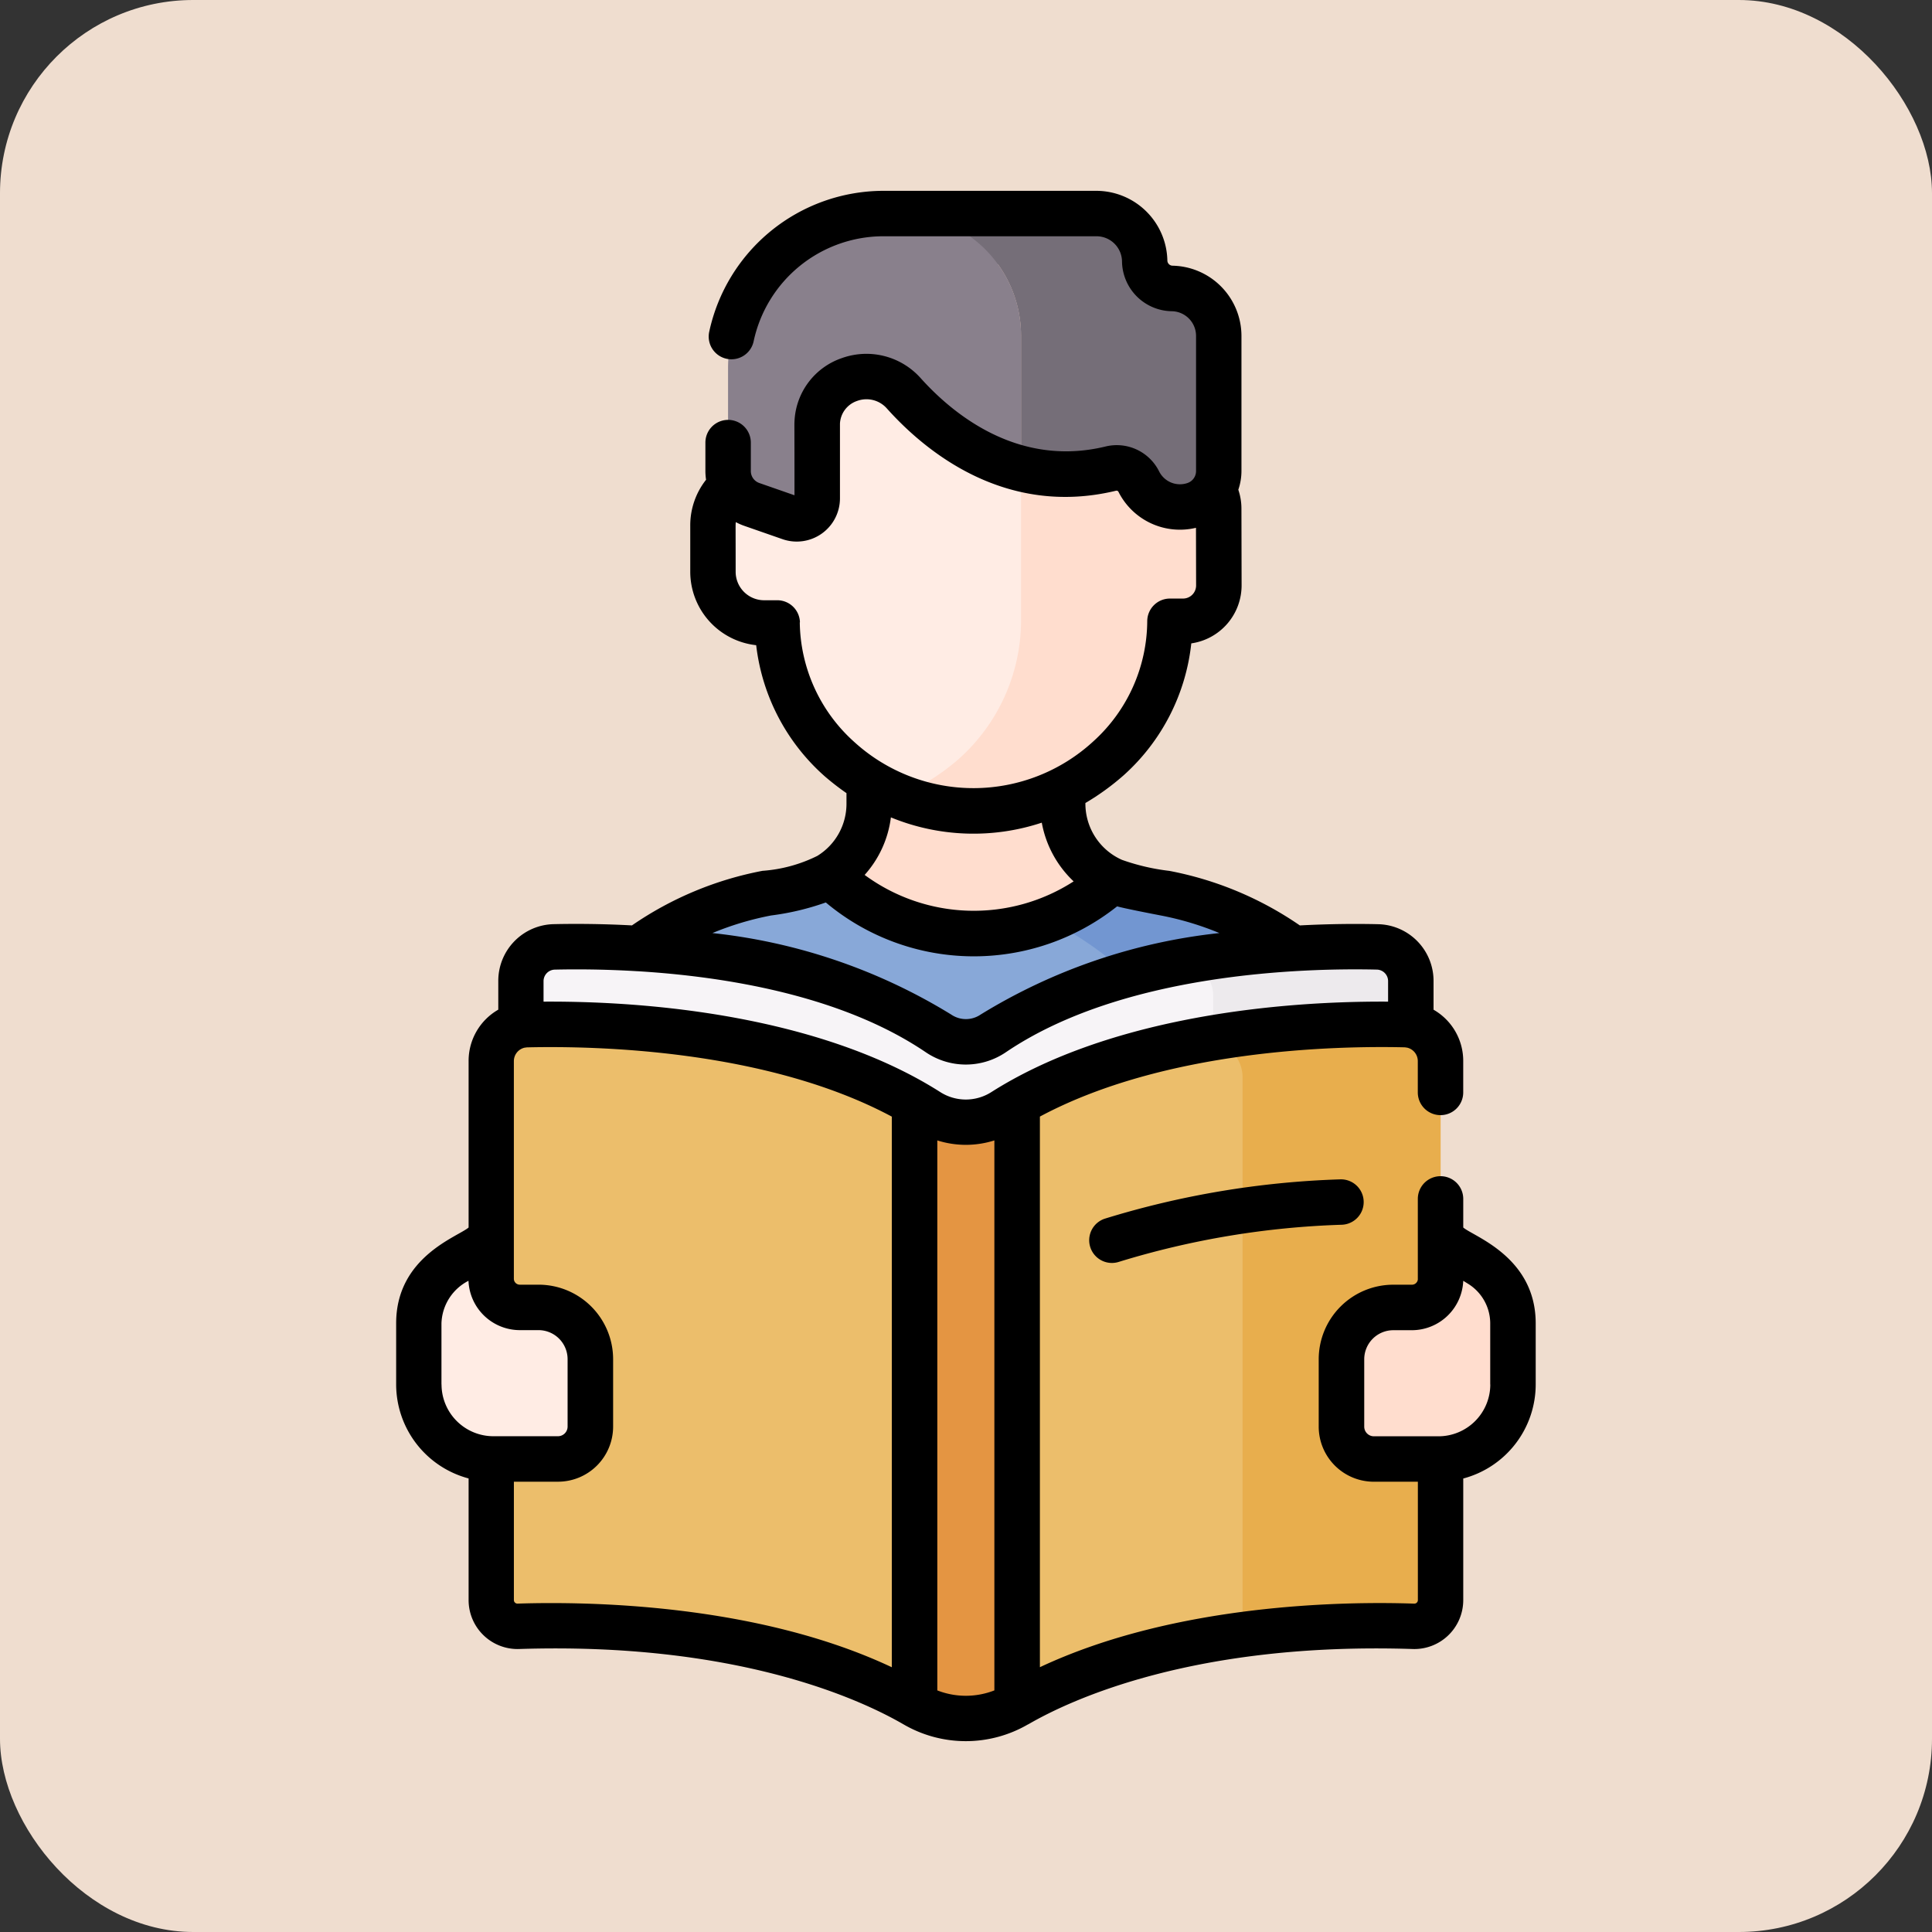 <svg xmlns="http://www.w3.org/2000/svg" width="80" height="80" viewBox="0 0 80 80">
  <rect x="0" y="0" width="80" height="80" fill="#333333" stroke="none"/>
  <g id="Grupo_1104757" data-name="Grupo 1104757" transform="translate(-190.051 -655)">
    <rect id="Rectángulo_401662" data-name="Rectángulo 401662" width="80" height="80" rx="8" transform="translate(190.051 655)" fill="#efddcf"/>
    <g id="Grupo_1104780" data-name="Grupo 1104780" transform="translate(138.641 662.902)">
      <g id="Grupo_1104778" data-name="Grupo 1104778" transform="translate(68.753 0.94)">
        <g id="Grupo_1104777" data-name="Grupo 1104777" transform="translate(0)">
          <g id="Grupo_1104773" data-name="Grupo 1104773" transform="translate(3.551)">
            <path id="Trazado_880762" data-name="Trazado 880762" d="M213.344,173.167a10.3,10.3,0,0,0,5.789-2.179.993.993,0,0,0-.205-1.728l-.007,0a3.486,3.486,0,0,1-2.074-3.187v-5.205h-8.014v5.205a3.487,3.487,0,0,1-1.657,2.966l-.024.014a.991.991,0,0,0-.1,1.656A10.762,10.762,0,0,0,213.344,173.167Z" transform="translate(-193.737 -141.636)" fill="#ffddce"/>
            <g id="Grupo_1104772" data-name="Grupo 1104772">
              <g id="Grupo_1104771" data-name="Grupo 1104771">
                <g id="Grupo_1104770" data-name="Grupo 1104770">
                  <g id="Grupo_1104767" data-name="Grupo 1104767" transform="translate(8.625 2.058)">
                    <path id="Trazado_880763" data-name="Trazado 880763" d="M193.375,34.066a1.481,1.481,0,0,0-1.479-1.484l-.555,0-.009-2.235c-.02-4.683-3.884-6.4-8.169-6.435-4.266.066-8.122,1.8-8.1,6.5l.007,1.576,0,.659h-.526a2.118,2.118,0,0,0-2.117,2.119v1.92a2.118,2.118,0,0,0,2.119,2.116h.544a7.7,7.7,0,0,0,2.59,5.648,8.257,8.257,0,0,0,11.135-.048,7.7,7.7,0,0,0,2.543-5.67l.557,0a1.482,1.482,0,0,0,1.466-1.5Z" transform="translate(-172.427 -23.914)" fill="#ffece4"/>
                  </g>
                  <path id="Trazado_880764" data-name="Trazado 880764" d="M130.986,226.781c-.22-.042-.788-.156-1.44-.287a3.432,3.432,0,0,1-.726-.233,8.633,8.633,0,0,1-11.548-.04c-.067-.058-.132-.12-.2-.18a3.473,3.473,0,0,1-1.144.453c-.652.131-1.22.245-1.44.287a13.385,13.385,0,0,0-10.855,13.143v6.515a2.734,2.734,0,0,0,2.734,2.734h32.737a2.734,2.734,0,0,0,2.734-2.734v-6.515A13.385,13.385,0,0,0,130.986,226.781Z" transform="translate(-103.636 -198.639)" fill="#88a8d8"/>
                  <g id="Grupo_1104768" data-name="Grupo 1104768" transform="translate(22.482 27.621)">
                    <path id="Trazado_880765" data-name="Trazado 880765" d="M287.809,228.315c-.22-.042-.788-.156-1.44-.287a3.441,3.441,0,0,1-.726-.233,9.228,9.228,0,0,1-2.7,1.623,13.388,13.388,0,0,1,7.539,12.042v6.515a2.734,2.734,0,0,1-2.734,2.734h8.185a2.734,2.734,0,0,0,2.734-2.734v-6.515A13.385,13.385,0,0,0,287.809,228.315Z" transform="translate(-282.941 -227.794)" fill="#7296d1"/>
                  </g>
                  <path id="Trazado_880766" data-name="Trazado 880766" d="M126.323,253.2c-5.085-3.441-12.782-3.653-15.9-3.58a1.42,1.42,0,0,0-1.387,1.421v20.5a1.419,1.419,0,0,0,1.453,1.421c2.993-.064,9.983.141,15,3.059a3.913,3.913,0,0,0,3.938,0c6.55-3.807,16.45-3,16.457-2.995v-21.99a1.42,1.42,0,0,0-1.387-1.421c-3.121-.072-10.818.139-15.9,3.58A2.024,2.024,0,0,1,126.323,253.2Z" transform="translate(-108.356 -219.253)" fill="#f7f4f7"/>
                  <g id="Grupo_1104769" data-name="Grupo 1104769" transform="translate(28.103 30.357)">
                    <path id="Trazado_880767" data-name="Trazado 880767" d="M335.812,249.62a40.212,40.212,0,0,0-8.038.617,1.42,1.42,0,0,1,1.24,1.409v21.73a39.947,39.947,0,0,1,8.185-.346V251.041A1.42,1.42,0,0,0,335.812,249.62Z" transform="translate(-327.774 -249.61)" fill="#edeaed"/>
                  </g>
                  <path id="Trazado_880768" data-name="Trazado 880768" d="M194.682,9.462A1.993,1.993,0,0,0,192.689,7.5h-8.841a6.419,6.419,0,0,0-6.419,6.419v4.242a1.464,1.464,0,0,0,.983,1.383l1.581.551a.85.85,0,0,0,1.129-.8l0-2.991q0-.072,0-.143a2.05,2.05,0,0,1,3.585-1.215c1.458,1.63,4.453,4.114,8.566,3.12a1.028,1.028,0,0,1,1.166.535h0a1.9,1.9,0,0,0,2.328.947,1.464,1.464,0,0,0,.983-1.383v-5.6a1.958,1.958,0,0,0-1.927-1.958A1.16,1.16,0,0,1,194.682,9.462Z" transform="translate(-168.176 -7.5)" fill="#89808c"/>
                  <path id="Trazado_880769" data-name="Trazado 880769" d="M247.162,34.381a1.481,1.481,0,0,0-1.479-1.484l-.555,0-.009-2.235c-.018-4.29-3.263-6.094-7.1-6.39a5.038,5.038,0,0,1,.956,2.958l0,11.823a7.7,7.7,0,0,1-2.543,5.67,8.9,8.9,0,0,1-2.51,1.568,8.343,8.343,0,0,0,3.119.615,8.473,8.473,0,0,0,5.559-2.183,7.7,7.7,0,0,0,2.543-5.67l.557,0a1.482,1.482,0,0,0,1.466-1.5Z" transform="translate(-217.589 -22.171)" fill="#ffddce"/>
                  <path id="Trazado_880770" data-name="Trazado 880770" d="M240.6,10.6a1.16,1.16,0,0,1-1.141-1.142A1.993,1.993,0,0,0,237.466,7.5h-8.191a5.063,5.063,0,0,1,5.063,5.061l0,5.5a7.64,7.64,0,0,0,3.71,0,1.028,1.028,0,0,1,1.166.535h0a1.9,1.9,0,0,0,2.328.947,1.464,1.464,0,0,0,.983-1.383v-5.6A1.958,1.958,0,0,0,240.6,10.6Z" transform="translate(-212.953 -7.5)" fill="#756e78"/>
                </g>
              </g>
            </g>
          </g>
          <g id="Grupo_1104776" data-name="Grupo 1104776" transform="translate(2.999 33.574)">
            <g id="Grupo_1104774" data-name="Grupo 1104774" transform="translate(0 0)">
              <path id="Trazado_880771" data-name="Trazado 880771" d="M287.052,275.279c-3.2-.074-10.917.134-16.327,3.415V303.58q.128-.063.252-.135c5.612-3.262,13.531-3.346,16.433-3.252a1.087,1.087,0,0,0,1.122-1.088V276.795A1.515,1.515,0,0,0,287.052,275.279Z" transform="translate(-249.222 -275.268)" fill="#ecbe6b"/>
              <path id="Trazado_880772" data-name="Trazado 880772" d="M117.037,278.694c-5.411-3.281-13.126-3.489-16.327-3.415a1.515,1.515,0,0,0-1.48,1.515v22.311a1.087,1.087,0,0,0,1.122,1.088c2.9-.094,10.821-.011,16.433,3.252q.124.072.252.135Z" transform="translate(-99.23 -275.268)" fill="#ecbe6b"/>
            </g>
            <g id="Grupo_1104775" data-name="Grupo 1104775" transform="translate(29.233 0)">
              <path id="Trazado_880773" data-name="Trazado 880773" d="M340.979,275.279a42.845,42.845,0,0,0-8.6.661l.4.007a1.515,1.515,0,0,1,1.48,1.515v22.311a1.085,1.085,0,0,1-.377.822,43.974,43.974,0,0,1,7.454-.4,1.087,1.087,0,0,0,1.122-1.088V276.794A1.515,1.515,0,0,0,340.979,275.279Z" transform="translate(-332.382 -275.268)" fill="#e8ae4d"/>
            </g>
            <path id="Trazado_880774" data-name="Trazado 880774" d="M239.618,301.61c-.181-.115-.365-.226-.552-.334v24.9l.022.012a4.173,4.173,0,0,0,4.2,0l.022-.012v-24.9q-.28.162-.552.334A2.921,2.921,0,0,1,239.618,301.61Z" transform="translate(-221.533 -298.015)" fill="#e49542"/>
          </g>
          <path id="Trazado_880775" data-name="Trazado 880775" d="M76.678,347.571l1.632-1v1.594a1.187,1.187,0,0,0,1.187,1.187h.779A2.144,2.144,0,0,1,82.42,351.5v2.793a1.34,1.34,0,0,1-1.34,1.34H78.4a3.086,3.086,0,0,1-3.086-3.086V350.01A2.861,2.861,0,0,1,76.678,347.571Z" transform="translate(-75.312 -304.057)" fill="#ffece4"/>
          <path id="Trazado_880776" data-name="Trazado 880776" d="M385.738,347.571l-1.632-1v1.594a1.187,1.187,0,0,1-1.187,1.187h-.779A2.144,2.144,0,0,0,380,351.5v2.793a1.34,1.34,0,0,0,1.34,1.34h2.683a3.086,3.086,0,0,0,3.086-3.086V350.01A2.861,2.861,0,0,0,385.738,347.571Z" transform="translate(-341.794 -304.057)" fill="#ffddce"/>
        </g>
      </g>
      <g id="Grupo_1104779" data-name="Grupo 1104779" transform="translate(67.813 0)">
        <path id="Trazado_880777" data-name="Trazado 880777" d="M297.345,328.088a.94.94,0,1,0,.59,1.786,35.1,35.1,0,0,1,9.229-1.535.94.94,0,0,0-.078-1.879A36.983,36.983,0,0,0,297.345,328.088Z" transform="translate(-268.001 -285.527)"/>
        <path id="Trazado_880778" data-name="Trazado 880778" d="M112,42.926V41.742a.94.94,0,1,0-1.881,0v3.342a.246.246,0,0,1-.243.211H109.1a3.088,3.088,0,0,0-3.085,3.085v2.793a2.283,2.283,0,0,0,2.28,2.28h1.826v4.9a.146.146,0,0,1-.151.148c-2.91-.1-9.9,0-15.5,2.632v-22.8c5.191-2.778,12.24-2.934,15.091-2.868a.588.588,0,0,1,.1.013l.012,0a.571.571,0,0,1,.445.561v1.294a.94.94,0,1,0,1.881,0V36.041a2.441,2.441,0,0,0-1.229-2.133v-1.18a2.347,2.347,0,0,0-2.306-2.361c-.808-.019-1.926-.018-3.23.051a14.2,14.2,0,0,0-5.405-2.259,8.958,8.958,0,0,1-1.96-.456h0a2.547,2.547,0,0,1-1.515-2.327v-.027A10.243,10.243,0,0,0,97.939,24.2a8.567,8.567,0,0,0,2.8-5.461,2.428,2.428,0,0,0,2.083-2.417l-.007-3.177a2.434,2.434,0,0,0-.129-.768,2.4,2.4,0,0,0,.13-.776V6a2.912,2.912,0,0,0-2.852-2.9.219.219,0,0,1-.216-.216A2.946,2.946,0,0,0,96.818,0H87.976a7.389,7.389,0,0,0-7.2,5.842.94.94,0,0,0,1.841.386,5.5,5.5,0,0,1,5.362-4.347h8.841A1.057,1.057,0,0,1,97.87,2.917a2.092,2.092,0,0,0,2.066,2.068,1.023,1.023,0,0,1,1,1.018v5.6a.524.524,0,0,1-.352.495.964.964,0,0,1-1.177-.48,1.96,1.96,0,0,0-2.229-1.029c-3.656.883-6.359-1.4-7.645-2.833a3.012,3.012,0,0,0-3.263-.83,2.9,2.9,0,0,0-1.962,2.626c-.008.156,0-.029,0,3.054l-1.46-.509A.524.524,0,0,1,82.5,11.6V10.425a.94.94,0,1,0-1.881,0V11.6a2.4,2.4,0,0,0,.028.363,3.047,3.047,0,0,0-.655,1.893v1.92a3.062,3.062,0,0,0,2.73,3.038,8.565,8.565,0,0,0,2.848,5.437,10.56,10.56,0,0,0,.891.689v.433a2.532,2.532,0,0,1-1.21,2.167h0a6.061,6.061,0,0,1-2.267.617,14.2,14.2,0,0,0-5.406,2.26c-1.3-.07-2.422-.07-3.229-.052a2.347,2.347,0,0,0-2.306,2.361v1.18a2.441,2.441,0,0,0-1.229,2.133v6.887c-.43.38-3,1.205-3,3.966v2.532a4.033,4.033,0,0,0,3,3.893v5.033A2.027,2.027,0,0,0,72.9,60.38c9-.293,14.125,2.08,15.91,3.113h0l0,0,.023.013a5.128,5.128,0,0,0,5.136,0L94,63.492h0c1.786-1.034,6.909-3.405,15.908-3.112A2.026,2.026,0,0,0,112,58.352V53.32a4.033,4.033,0,0,0,3-3.894V46.894c0-2.757-2.585-3.6-3-3.968ZM84.534,17.87a.94.94,0,0,0-.94-.917h-.545a1.179,1.179,0,0,1-1.177-1.176c0-2.029-.009-1.926.007-2.059a2.407,2.407,0,0,0,.352.155l1.581.551a1.79,1.79,0,0,0,2.379-1.693c0-3.482,0-3.019,0-3.088A1.044,1.044,0,0,1,86.9,8.7a1.126,1.126,0,0,1,1.233.311c1.566,1.75,4.88,4.52,9.488,3.407a.089.089,0,0,1,.1.041,2.849,2.849,0,0,0,3.212,1.494l.005,2.378a.542.542,0,0,1-.53.552l-.557,0a.94.94,0,0,0-.936.924,6.761,6.761,0,0,1-2.223,4.98,7.327,7.327,0,0,1-9.9.042,6.759,6.759,0,0,1-2.265-4.961Zm10.014,8.293a4.43,4.43,0,0,0,1.319,2.431,7.625,7.625,0,0,1-8.654-.267A4.382,4.382,0,0,0,88.3,25.944,9,9,0,0,0,94.547,26.163Zm-11.21,3.843a10.853,10.853,0,0,0,2.267-.539,9.539,9.539,0,0,0,12.063.161c.282.083,1.528.324,1.809.378a12.464,12.464,0,0,1,2.426.728,23.674,23.674,0,0,0-9.888,3.375,1.08,1.08,0,0,1-1.217,0,23.673,23.673,0,0,0-9.888-3.375A12.456,12.456,0,0,1,83.338,30.006ZM74.39,32.248c.833-.019,2.016-.018,3.392.065H77.8c3.568.216,8.434.98,11.94,3.353a2.952,2.952,0,0,0,3.325,0c4.868-3.295,12.359-3.488,15.354-3.419a.477.477,0,0,1,.469.48v.847c-5.351-.032-11.9.871-16.42,3.74a1.969,1.969,0,0,1-2.131,0c-4.505-2.865-11.057-3.773-16.42-3.74v-.847A.477.477,0,0,1,74.39,32.248Zm-4.7,17.178V46.894a2.049,2.049,0,0,1,1.119-1.761,2.13,2.13,0,0,0,2.125,2.043h.779a1.205,1.205,0,0,1,1.2,1.2v2.793a.4.4,0,0,1-.4.4H71.839a2.148,2.148,0,0,1-2.146-2.146Zm3.15,9.074a.147.147,0,0,1-.151-.148v-4.9h1.829a2.283,2.283,0,0,0,2.28-2.28V48.379a3.088,3.088,0,0,0-3.085-3.085h-.779a.246.246,0,0,1-.246-.24V36.041a.571.571,0,0,1,.445-.561l.014,0a.59.59,0,0,1,.1-.013c2.85-.067,9.9.091,15.091,2.868v22.8C82.745,58.5,75.754,58.406,72.843,58.5Zm19.745,3.594a3.25,3.25,0,0,1-2.363,0V39.32a3.9,3.9,0,0,0,2.363,0Zm20.535-12.668a2.148,2.148,0,0,1-2.146,2.146H108.3a.4.4,0,0,1-.4-.4V48.379a1.205,1.205,0,0,1,1.2-1.2h.779A2.133,2.133,0,0,0,112,45.133l.2.124a1.932,1.932,0,0,1,.917,1.637v2.532Z" transform="translate(-67.813 0)"/>
      </g>
    </g>
  </g>
</svg>
